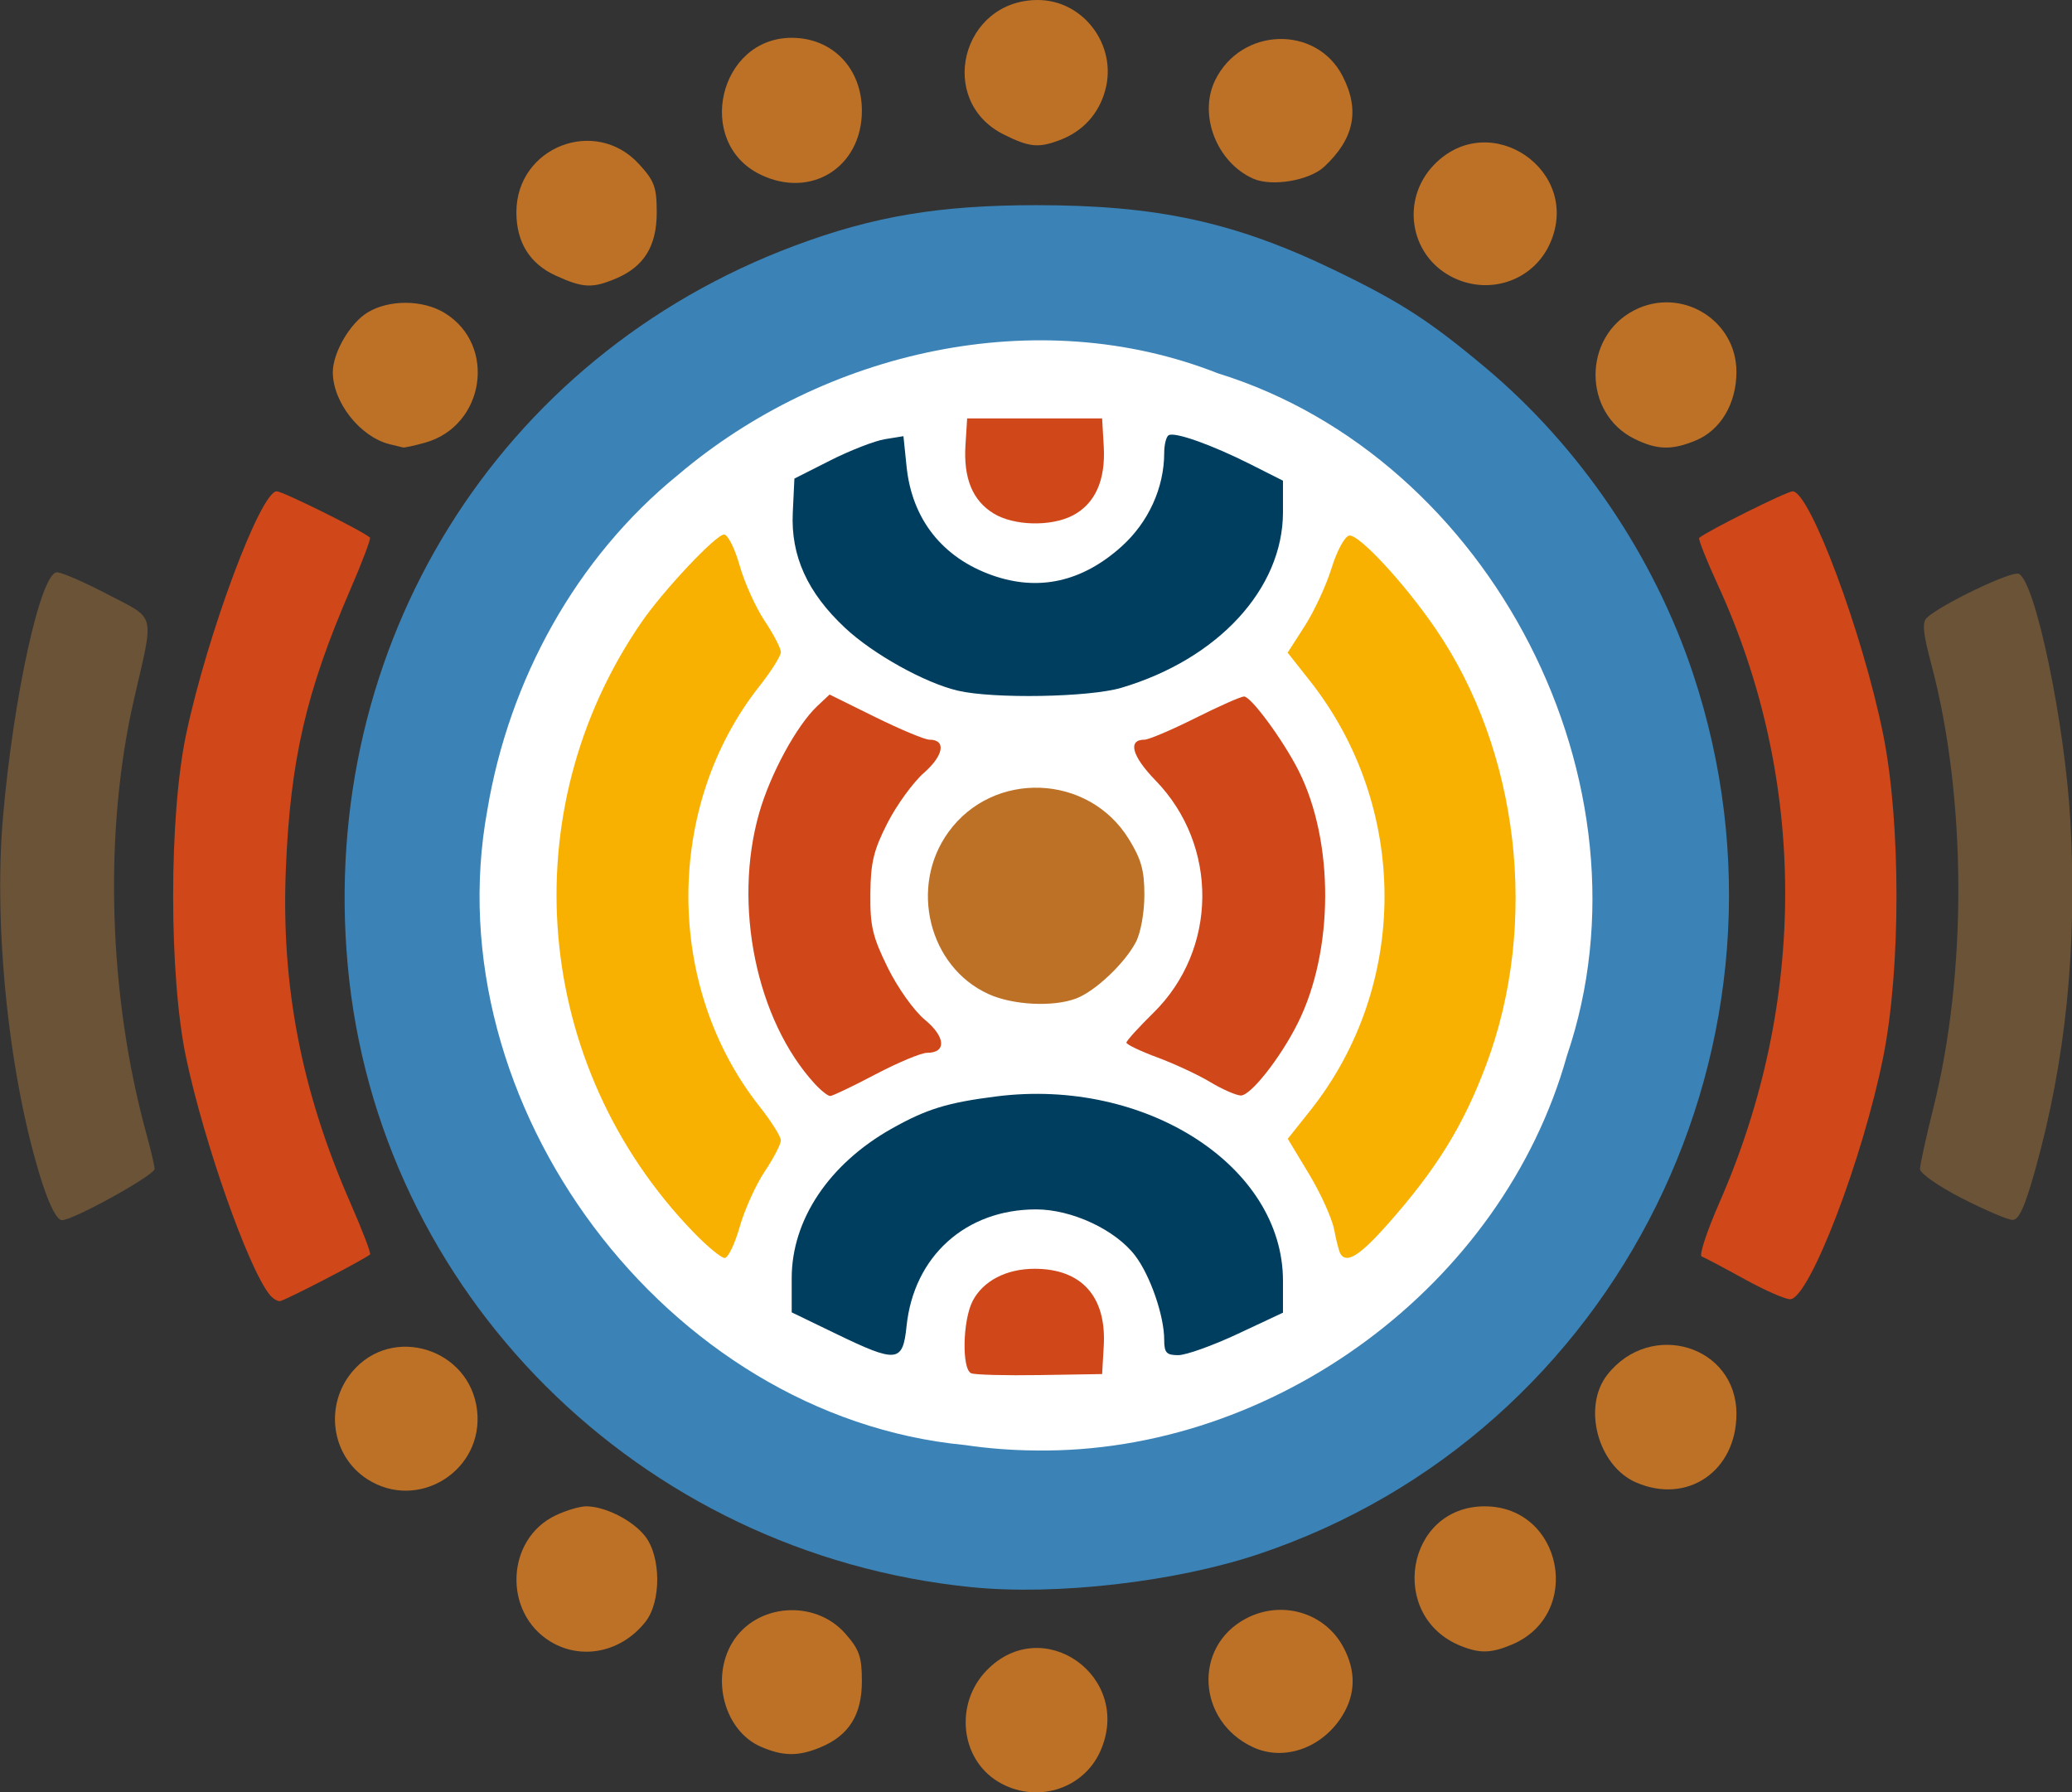 <?xml version="1.0" encoding="UTF-8" standalone="no"?>
<svg
   xmlns:dc="http://purl.org/dc/elements/1.1/"
   xmlns:cc="http://creativecommons.org/ns#"
   xmlns:rdf="http://www.w3.org/1999/02/22-rdf-syntax-ns#"
   xmlns:svg="http://www.w3.org/2000/svg"
   xmlns="http://www.w3.org/2000/svg"
   xmlns:sodipodi="http://sodipodi.sourceforge.net/DTD/sodipodi-0.dtd"
   xmlns:inkscape="http://www.inkscape.org/namespaces/inkscape"
   version="1.1"
   id="svg44"
   width="717.713"
   height="620.759"
   viewBox="0 0 717.713 620.759"
   sodipodi:docname="indigenous-languages.svg"
   inkscape:version="1.0.1 (0767f8302a, 2020-10-17)">
  <rect x="0" y="0" width="717.713" height="620.759" fill="#333333" stroke="none"/>
  <defs
     id="defs48" />
  <sodipodi:namedview
     pagecolor="#ffffff"
     bordercolor="#666666"
     borderopacity="1"
     objecttolerance="10"
     gridtolerance="10"
     guidetolerance="10"
     inkscape:pageopacity="0"
     inkscape:pageshadow="2"
     inkscape:window-width="1920"
     inkscape:window-height="1016"
     id="namedview46"
     showgrid="false"
     inkscape:zoom="0.41339264"
     inkscape:cx="217.63139"
     inkscape:cy="195.43726"
     inkscape:window-x="0"
     inkscape:window-y="27"
     inkscape:window-maximized="1"
     inkscape:current-layer="g52"
     fit-margin-top="0"
     fit-margin-left="0"
     fit-margin-right="0"
     fit-margin-bottom="0"
     inkscape:document-rotation="0" />
  <g
     inkscape:groupmode="layer"
     inkscape:label="Image"
     id="g52"
     transform="translate(-529.387,-41)">
    <g
       id="g429"
       transform="matrix(1.87,0,0,1.87,-460.498,-35.665)">
      <path
         style="fill:#3b83b7;fill-opacity:1"
         d="M 709.235,334.965 C 647.708,328.743 599.28,280.425 593.757,219.75 588.367,160.538 621.548,107.107 676.489,86.529 691.111,81.053 703.334,79 721.319,79 c 22.413,0 36.756,3.121 55.181,12.009 12.23,5.899 17.65,9.399 28.021,18.094 17.46,14.639 31.193,34.892 38.443,56.695 22.438,67.482 -13.703,140.693 -80.491,163.056 -15.413,5.161 -37.533,7.7 -53.237,6.112 z"
         id="path738"
         mask="none" />
      <g
         id="g366">
        <g
           id="g305">
          <g
             id="g245">
            <path
               id="path742"
               style="fill:#ffffff"
               d="m 708,308.637 c -55.252,-5.333 -98.363,-63.147 -88.376,-117.614 4.019,-24.039 16.352,-46.65 35.352,-62.092 27.024,-22.927 66.491,-31.997 99.974,-18.787 50.668,15.672 81.761,76.124 64.646,126.403 -11.896,42.577 -54.247,73.682 -98.308,73.11 -4.446,-0.028 -8.89,-0.367 -13.288,-1.022 z" />
            <path
               style="fill:#000000"
               d="m 729.197,61.957 c 2.811,-2.811 3.009,-3.463 2.588,-8.535 -0.25,-3.021 -1.046,-6.039 -1.767,-6.707 -1.049,-0.972 -1.149,-0.915 -0.501,0.285 0.446,0.825 -0.367,0.263 -1.806,-1.25 C 725.817,43.758 724.117,43 721.548,43 719.511,43 718,43.497 718,44.167 c 0,0.642 -0.293,0.874 -0.651,0.516 -0.358,-0.358 -1.291,0.129 -2.074,1.083 -0.848,1.033 -1.113,1.128 -0.657,0.234 0.658,-1.288 0.529,-1.307 -0.915,-0.137 -0.925,0.75 -1.458,1.724 -1.186,2.165 0.272,0.441 -0.07,0.99 -0.761,1.22 -0.768,0.256 -1.256,2.224 -1.256,5.061 0,3.979 0.473,5.074 3.312,7.667 C 716.473,64.406 718.01,65 721.639,65 c 3.698,0 5.066,-0.551 7.559,-3.043 z"
               id="path848" />
            <path
               style="fill:#bd7126;fill-opacity:1"
               d="M 715.334,65.936 C 702.757,59.71 707.445,41 721.582,41 c 8.449,0 14.739,8.38 12.508,16.666 -1.184,4.395 -4.135,7.65 -8.405,9.268 -3.973,1.505 -5.615,1.347 -10.351,-0.997 z"
               id="path846" />
            <path
               style="fill:#000000"
               d="m 774.173,68.981 c 4.526,-4.526 4.583,-10.379 0.142,-14.82 -4.067,-4.068 -7.998,-4.88 -12.735,-2.632 -2.008,0.953 -3.417,1.967 -3.131,2.253 0.286,0.286 -0.26,1.091 -1.214,1.789 -1.241,0.908 -1.707,2.577 -1.638,5.871 0.219,10.456 11.202,14.914 18.576,7.539 z"
               id="path844" />
            <path
               style="fill:#bd7126;fill-opacity:1"
               d="m 761.5,74.094 c -6.764,-2.997 -10.189,-11.803 -7.08,-18.205 4.796,-9.875 18.772,-10.314 23.654,-0.744 3.202,6.276 2.125,11.543 -3.417,16.72 -2.76,2.578 -9.711,3.755 -13.157,2.228 z"
               id="path842" />
            <path
               style="fill:#000000"
               d="m 681.185,70.735 c 0.431,-0.679 0.791,-0.828 0.8,-0.33 0.008,0.498 0.905,0.1 1.992,-0.884 1.087,-0.984 1.735,-2.178 1.441,-2.655 C 685.123,66.39 685.359,66 685.941,66 686.527,66 687,64.023 687,61.577 c 0,-11.353 -14.28,-15.724 -20.115,-6.156 -3.557,5.833 -1.447,13.527 4.429,16.155 3.477,1.555 8.627,1.116 9.87,-0.84 z"
               id="path840" />
            <path
               style="fill:#bd7126;fill-opacity:1"
               d="M 670.121,73.29 C 658.018,67.328 662.511,48 676,48 c 7.553,0 13,5.656 13,13.5 0,10.498 -9.481,16.42 -18.879,11.79 z"
               id="path838" />
            <path
               style="fill:#000000"
               d="M 809.532,90.551 C 811.439,89.754 813,88.828 813,88.492 c 0,-0.336 -0.562,-0.325 -1.25,0.023 -0.688,0.348 -0.48,6.31e-4 0.461,-0.772 4.525,-3.718 4.222,-11.109 -0.643,-15.679 -3.558,-3.343 -10.851,-3.124 -14.568,0.436 -5.465,5.235 -4.416,14.544 2,17.748 4.258,2.127 6.043,2.178 10.532,0.303 z"
               id="path836" />
            <path
               style="fill:#bd7126;fill-opacity:1"
               d="m 798.062,92.173 c -7.681,-4.119 -9.198,-14.342 -3.067,-20.667 10.315,-10.642 27.54,1.112 21.443,14.632 -3.147,6.978 -11.501,9.722 -18.376,6.035 z"
               id="path834" />
            <path
               style="fill:#000000"
               d="m 641.659,91 c 0.822,0 2.811,-1.315 4.418,-2.923 C 648.456,85.698 649,84.302 649,80.577 649,78.022 648.532,76 647.941,76 c -0.582,0 -0.821,-0.385 -0.531,-0.855 0.291,-0.47 -0.592,-1.907 -1.96,-3.192 -3.553,-3.337 -11.379,-3.308 -14.96,0.057 -1.402,1.317 -2.324,2.978 -2.051,3.692 0.274,0.714 0.062,1.298 -0.471,1.298 C 627.436,77 627,78.557 627,80.46 c 0,2.448 0.804,4.254 2.75,6.177 1.512,1.495 1.85,2.076 0.75,1.29 -1.846,-1.317 -1.894,-1.292 -0.624,0.327 1.508,1.922 6.846,3.802 8.956,3.155 C 639.564,91.184 640.836,91 641.659,91 Z"
               id="path832" />
            <path
               style="fill:#bd7126;fill-opacity:1"
               d="m 632.316,92.057 c -4.837,-2.196 -7.318,-6.185 -7.313,-11.757 0.012,-12.055 14.59,-17.776 22.712,-8.913 2.861,3.122 3.284,4.277 3.284,8.964 0,6.26 -2.371,10.071 -7.636,12.271 -4.32,1.805 -6.021,1.718 -11.048,-0.565 z"
               id="path830" />
            <path
               style="fill:#000000"
               d="m 829.872,117.25 c -1.244,-1.586 -1.208,-1.621 0.378,-0.378 1.666,1.306 2.195,2.128 1.372,2.128 -0.208,0 -0.995,-0.787 -1.75,-1.75 z"
               id="path828" />
            <path
               style="fill:#000000"
               d="m 844.742,119.433 c 3.084,-2.021 4.546,-6.027 3.927,-10.761 -0.462,-3.535 -3.388,-8.287 -4.449,-7.226 -0.252,0.252 -1.112,-0.195 -1.911,-0.994 C 841.511,99.654 839.571,99 838,99 c -1.571,0 -3.511,0.654 -4.31,1.452 -0.799,0.799 -1.68,1.225 -1.957,0.947 -1.216,-1.216 -4.732,5.108 -4.718,8.485 0.021,5.025 1.913,8.307 5.999,10.404 3.824,1.963 7.878,1.667 11.728,-0.856 z"
               id="path826" />
            <path
               style="fill:#bd7126;fill-opacity:1"
               d="m 832.121,122.29 c -9.589,-4.724 -9.638,-18.869 -0.083,-23.81 8.666,-4.481 18.965,1.715 18.958,11.405 -0.005,5.842 -2.912,10.764 -7.486,12.675 -4.439,1.855 -7.209,1.789 -11.389,-0.27 z"
               id="path824" />
            <path
               style="fill:#000000"
               d="m 609,119.941 c 0,-0.582 0.385,-0.821 0.855,-0.531 0.47,0.291 1.933,-0.619 3.25,-2.022 3.52,-3.747 3.4,-11.339 -0.237,-14.975 C 609.881,99.426 601,97.648 601,100.037 c 0,0.713 -0.281,1.016 -0.624,0.673 -0.343,-0.343 -1.356,0.165 -2.25,1.13 -0.981,1.058 -1.229,1.141 -0.626,0.207 0.869,-1.344 0.773,-1.369 -0.733,-0.189 -4.447,3.486 -3.929,13.296 0.902,17.096 2.784,2.19 11.331,2.934 11.331,0.986 z"
               id="path822" />
            <path
               style="fill:#bd7126;fill-opacity:1"
               d="m 601.5,123.267 c -5.456,-1.366 -10.5,-7.772 -10.5,-13.334 0,-3.6 3.18,-9.072 6.42,-11.048 3.984,-2.429 10.229,-2.397 14.281,0.074 9.735,5.936 7.458,20.957 -3.645,24.041 -1.956,0.543 -3.782,0.938 -4.057,0.878 -0.275,-0.061 -1.4,-0.336 -2.5,-0.611 z"
               id="path820" />
            <path
               style="fill:#000000"
               d="m 906.338,246.998 c 0.13,-1.926 0.587,-4.068 1.014,-4.759 0.427,-0.691 0.505,-2.115 0.172,-3.164 -0.333,-1.049 -0.1,-2.219 0.516,-2.6 0.617,-0.381 0.859,-1.742 0.537,-3.023 -0.322,-1.281 -0.131,-2.61 0.424,-2.953 0.555,-0.343 1.026,-2.508 1.048,-4.811 0.021,-2.303 0.268,-10.863 0.547,-19.022 0.343,-9.994 0.151,-15.265 -0.587,-16.154 -0.602,-0.726 -0.802,-2.487 -0.444,-3.913 0.358,-1.426 0.313,-3.382 -0.1,-4.346 -0.413,-0.964 -0.653,-2.99 -0.532,-4.502 0.12,-1.512 -0.223,-2.75 -0.763,-2.75 -0.54,0 -0.746,-0.902 -0.457,-2.005 0.288,-1.103 -0.017,-2.658 -0.68,-3.456 -0.662,-0.798 -0.921,-1.909 -0.575,-2.468 1.047,-1.694 -3.508,-16.737 -5.068,-16.737 -0.764,0 -1.389,0.375 -1.389,0.833 0,0.458 -0.338,0.744 -0.75,0.635 -1.407,-0.372 -5.25,1.33 -5.25,2.325 0,0.545 -0.434,0.724 -0.964,0.396 -0.53,-0.328 -1.88,0.321 -3,1.441 -2.048,2.048 -2.681,4.035 -1.286,4.038 0.412,0.001 0.848,1.4 0.968,3.109 0.12,1.709 0.679,3.662 1.241,4.34 0.563,0.678 0.757,1.499 0.432,1.824 -0.325,0.325 -0.239,1.161 0.191,1.857 0.43,0.696 0.903,2.414 1.05,3.817 0.147,1.403 0.451,4.351 0.675,6.551 1.572,15.462 1.722,32.912 0.376,43.963 -0.801,6.579 -1.235,12.542 -0.963,13.25 0.272,0.708 -0.057,1.287 -0.73,1.287 -0.731,0 -1.013,0.805 -0.701,1.999 0.288,1.099 0.084,2.27 -0.452,2.601 -0.536,0.331 -0.738,1.217 -0.45,1.969 0.288,0.752 0.064,1.652 -0.5,2 -0.563,0.348 -0.783,1.263 -0.488,2.032 0.295,0.769 0.071,1.399 -0.499,1.399 -0.581,0 -0.757,0.879 -0.401,2 0.378,1.192 0.18,2 -0.492,2 -0.62,0 -0.844,0.457 -0.498,1.016 0.345,0.559 1.047,0.757 1.559,0.441 C 889.581,257.141 890,257.385 890,258 c 0,0.615 0.45,0.84 1,0.5 0.55,-0.34 1,-0.15 1,0.422 0,0.572 2.138,2.135 4.75,3.475 l 4.75,2.435 2.3,-7.166 c 1.265,-3.941 2.407,-8.741 2.538,-10.668 z"
               id="path818" />
            <path
               style="fill:#6a5337;fill-opacity:1"
               d="m 892.75,262.938 c -4.274,-2.185 -7.75,-4.612 -7.75,-5.41 0,-0.796 1.105,-5.853 2.456,-11.238 6.326,-25.22 6.18,-57.677 -0.371,-82.29 -1.551,-5.826 -1.727,-7.748 -0.79,-8.611 2.688,-2.477 15.582,-8.65 16.962,-8.121 3.055,1.172 8.589,27.614 9.599,45.865 1.286,23.241 -0.843,44.284 -6.538,64.617 -1.916,6.843 -3.01,9.237 -4.204,9.2 -0.887,-0.028 -5.101,-1.833 -9.364,-4.012 z"
               id="path816" />
            <path
               style="fill:#000000"
               d="M 546.812,261.977 C 549.115,260.864 551,259.487 551,258.918 c 0,-0.57 0.45,-0.758 1,-0.418 0.55,0.34 1,0.115 1,-0.5 0,-0.615 0.377,-0.885 0.837,-0.601 0.46,0.284 0.717,-0.702 0.572,-2.191 -0.292,-2.979 -4.412,-23.814 -5.182,-26.208 -1.11,-3.446 -1.568,-28.926 -0.72,-40 0.525,-6.848 2.953,-19.937 4.885,-26.325 1.37,-4.531 1.339,-4.945 -0.502,-6.786 -1.079,-1.079 -2.395,-1.693 -2.925,-1.366 C 549.434,154.85 549,154.672 549,154.126 c 0,-0.994 -3.843,-2.696 -5.25,-2.325 -0.412,0.109 -0.75,-0.278 -0.75,-0.861 0,-0.582 -0.412,-0.805 -0.915,-0.494 -0.503,0.311 -1.143,-5e-5 -1.421,-0.691 -0.292,-0.723 -0.605,-0.407 -0.738,0.744 -0.127,1.1 -0.287,2.45 -0.355,3 -0.068,0.55 -0.476,1.562 -0.907,2.25 -0.43,0.688 -0.504,1.7 -0.165,2.25 0.34,0.55 0.089,1 -0.558,1 -0.683,0 -0.957,0.838 -0.653,2 0.288,1.1 0.083,2 -0.455,2 -0.538,0 -0.879,1.012 -0.758,2.25 0.121,1.238 -0.051,2.925 -0.383,3.75 -3.43,8.533 -4.715,43.755 -2.241,61.445 0.919,6.57 1.969,12.42 2.334,13 0.365,0.58 0.541,1.802 0.391,2.716 -0.15,0.914 0.179,1.941 0.731,2.282 0.552,0.341 0.768,1.236 0.48,1.987 -0.288,0.752 -0.036,1.668 0.56,2.037 0.596,0.369 0.849,1.051 0.561,1.517 -0.288,0.466 0.002,2.122 0.645,3.681 0.643,1.559 1.072,3.243 0.954,3.742 -0.158,0.671 1.411,2.32 2.453,2.576 0.034,0.008 1.947,-0.895 4.25,-2.008 z"
               id="path814" />
            <path
               style="fill:#6a5337;fill-opacity:1"
               d="m 537.165,260.079 c -6.027,-18.714 -9.056,-46.898 -7.268,-67.642 C 531.834,169.958 536.893,147 539.908,147 c 0.877,0 5.125,1.85 9.44,4.111 8.991,4.711 8.58,3.062 4.827,19.389 -5.65,24.579 -4.793,54.686 2.292,80.5 0.83,3.025 1.514,5.95 1.52,6.5 0.013,1.164 -15.048,9.5 -17.164,9.5 -0.887,0 -2.276,-2.628 -3.658,-6.921 z"
               id="path812" />
            <path
               style="fill:#000000"
               d="m 865.332,270.583 c 7.013,-16.545 10.941,-32.275 12.864,-51.503 1.919,-19.189 -1.104,-42.921 -8.056,-63.264 C 866.315,144.626 861.986,135 860.778,135 859.111,135 847,141.351 847,142.226 c 0,0.462 1.164,3.138 2.587,5.946 1.423,2.808 4.129,9.813 6.014,15.567 10.241,31.262 8.265,70.362 -5.03,99.535 -1.811,3.974 -3.398,7.648 -3.527,8.164 -0.253,1.016 11.388,7.229 13.545,7.229 0.724,0 2.858,-3.638 4.742,-8.083 z"
               id="path810" />
            <path
               style="fill:#d0471a;fill-opacity:1"
               d="m 852.5,277.922 c -3.85,-2.12 -7.423,-4.011 -7.941,-4.202 -0.517,-0.191 0.964,-4.691 3.293,-9.999 16.351,-37.282 16.227,-78.446 -0.346,-114.489 -2.091,-4.548 -3.623,-8.422 -3.404,-8.61 C 845.58,139.354 860.336,132 861.401,132 c 3.194,0 12.994,26.299 16.769,45 3.291,16.307 3.299,43.38 0.016,59.78 -3.779,18.878 -13.606,44.528 -17.186,44.859 -0.825,0.076 -4.65,-1.596 -8.5,-3.717 z"
               id="path808" />
            <path
               style="fill:#000000"
               d="m 589.261,275.5 c 3.154,-1.65 5.736,-3.316 5.737,-3.702 10e-4,-0.386 -1.529,-4.211 -3.4,-8.5 -15.788,-36.191 -15.67,-78.13 0.321,-113.642 1.695,-3.764 3.081,-7.169 3.081,-7.568 0,-0.399 -3.175,-2.383 -7.055,-4.41 l -7.055,-3.685 -3.292,7.253 c -10.865,23.94 -16.114,53.7 -13.744,77.923 1.257,12.849 4.661,29.381 8.098,39.331 3.889,11.258 8.343,20.214 9.999,20.104 0.866,-0.057 4.156,-1.454 7.31,-3.104 z"
               id="path806" />
            <path
               style="fill:#d0471a;fill-opacity:1"
               d="m 579.256,280.75 c -3.982,-5.035 -12.06,-27.964 -15.414,-43.75 -3.223,-15.169 -3.229,-44.777 -0.012,-60 3.913,-18.516 13.786,-45 16.776,-45 1.132,0 15.95,7.355 17.271,8.573 0.207,0.191 -1.431,4.528 -3.64,9.637 -8.215,19.003 -11.108,31.555 -11.938,51.79 -0.886,21.604 2.88,41.085 11.941,61.767 2.233,5.097 3.88,9.407 3.66,9.579 -1.462,1.143 -15.984,8.654 -16.731,8.654 -0.509,0 -1.369,-0.562 -1.913,-1.25 z"
               id="path804" />
            <path
               style="fill:#000000"
               d="m 842.454,313.584 c 4.898,-2.046 6.915,-5.619 6.292,-11.144 -0.457,-4.055 -3.352,-9.168 -4.526,-7.994 -0.252,0.252 -1.112,-0.195 -1.911,-0.994 -2.181,-2.181 -6.913,-1.78 -9.418,0.798 -1.202,1.238 -1.833,1.575 -1.401,0.75 0.432,-0.825 -0.227,-0.538 -1.463,0.638 -3.066,2.917 -3.911,10.364 -1.58,13.922 1.614,2.463 6.544,5.315 9.334,5.4 0.705,0.021 2.808,-0.598 4.672,-1.377 z"
               id="path802" />
            <path
               style="fill:#bd7126;fill-opacity:1"
               d="m 832.396,315.571 c -7.076,-3.08 -9.984,-14.011 -5.308,-19.956 8.038,-10.218 23.918,-5.389 23.908,7.27 -0.009,10.609 -9.11,16.817 -18.6,12.686 z"
               id="path800" />
            <path
               style="fill:#000000"
               d="m 610.75,313.011 c 1.788,-1.09 3.25,-2.268 3.25,-2.619 0,-0.35 -0.787,-0.052 -1.75,0.663 -0.963,0.715 -0.462,0.03 1.112,-1.522 2.46,-2.425 2.788,-3.378 2.332,-6.776 -0.519,-3.866 -4.227,-9.164 -5.754,-8.22 -0.423,0.261 -0.935,-0.022 -1.138,-0.631 -0.565,-1.696 -7.531,-1.314 -10.409,0.572 -5.431,3.559 -6.503,11.982 -2.018,15.859 1.169,1.01 1.562,1.546 0.875,1.191 -2.555,-1.32 -1.146,0.465 1.5,1.9 3.818,2.071 8.167,1.92 12,-0.417 z"
               id="path798" />
            <path
               style="fill:#bd7126;fill-opacity:1"
               d="m 597.401,314.98 c -6.705,-4.297 -8.022,-13.712 -2.787,-19.933 7.386,-8.778 21.817,-4.276 23.112,7.211 1.255,11.132 -10.917,18.75 -20.325,12.722 z"
               id="path796" />
            <path
               style="fill:#000000"
               d="m 726.532,134.551 c 1.907,-0.797 3.468,-1.724 3.468,-2.059 0,-0.336 -0.562,-0.325 -1.25,0.023 -0.688,0.348 -0.569,0.037 0.264,-0.691 1.684,-1.472 2.478,-6.696 1.492,-9.805 -0.575,-1.812 -1.479,-2.016 -8.823,-1.987 -9.999,0.039 -12.22,1.266 -11.404,6.299 0.525,3.235 4.076,7.851 6.914,8.988 2.425,0.971 5.852,0.689 9.339,-0.768 z"
               id="path782" />
            <path
               style="fill:#d0471a;fill-opacity:1"
               d="m 713.42,136.115 c -3.925,-2.394 -5.624,-6.524 -5.231,-12.718 L 708.5,118.5 h 12.5 12.5 l 0.301,5.202 c 0.361,6.255 -1.614,10.633 -5.768,12.781 -4.027,2.082 -10.877,1.91 -14.612,-0.369 z"
               id="path780" />
            <path
               style="fill:#000000"
               d="M 733.131,166.56 C 750.895,162.794 764,150.11 764,136.681 v -5.385 l -6.75,-3.026 c -10.697,-4.795 -10.25,-4.785 -10.25,-0.228 0,8.023 -5.975,16.452 -14.932,21.066 -6.014,3.098 -15.757,3.176 -22.068,0.177 -8.276,-3.933 -15,-12.975 -15,-20.171 0,-3.81 -1.477,-4.242 -7,-2.045 -10.752,4.276 -10.233,3.707 -9.501,10.429 1.557,14.295 13.002,25.004 31.001,29.007 7.907,1.759 15.504,1.776 23.631,0.053 z"
               id="path778" />
            <path
               style="fill:#003e5f;fill-opacity:1"
               d="m 706.754,168.916 c -6.126,-1.444 -15.673,-6.76 -20.868,-11.62 -6.98,-6.529 -10.069,-13.333 -9.687,-21.341 l 0.301,-6.315 6.663,-3.369 c 3.665,-1.853 8.21,-3.62 10.099,-3.927 l 3.436,-0.558 0.583,5.654 c 1.004,9.723 6.633,16.854 15.881,20.117 8.562,3.021 16.641,1.222 23.923,-5.325 C 742.082,137.741 745,131.342 745,124.878 c 0,-1.518 0.368,-2.987 0.817,-3.265 1.107,-0.684 8.027,1.775 15.242,5.417 L 767,130.029 v 5.826 c 0,14.176 -11.993,27.212 -29.931,32.534 -5.951,1.766 -23.749,2.075 -30.314,0.528 z"
               id="path776" />
            <path
               style="fill:#000000"
               d="m 710,220.622 c 0,-0.208 -0.787,-0.995 -1.75,-1.75 -1.586,-1.244 -1.621,-1.208 -0.378,0.378 1.306,1.666 2.128,2.195 2.128,1.372 z"
               id="path774" />
            <path
               style="fill:#000000"
               d="m 725.001,224.25 c 3.8e-4,-0.412 1.17,-0.818 2.6,-0.9 3.329,-0.193 9.031,-5.703 10.497,-10.144 1.327,-4.02 0.669,-13.45 -0.977,-13.999 -0.623,-0.208 -0.909,-0.74 -0.635,-1.183 0.274,-0.443 -1.263,-2.397 -3.416,-4.342 -6.48,-5.855 -17.458,-6.041 -23.355,-0.396 -1.272,1.218 -1.591,1.764 -0.709,1.214 0.882,-0.55 0.292,0.2 -1.312,1.666 -1.604,1.466 -2.615,3.154 -2.246,3.75 0.369,0.596 0.222,1.084 -0.327,1.084 -0.548,0 -1.03,1.012 -1.071,2.25 -0.196,5.93 0.045,9.199 0.715,9.7 0.404,0.302 0.815,1.015 0.913,1.583 0.187,1.089 7.322,8.979 7.322,8.097 0,-0.282 1.238,0.134 2.75,0.923 2.885,1.505 9.249,1.984 9.251,0.697 z"
               id="path772" />
            <path
               style="fill:#bd7126;fill-opacity:1"
               d="m 712.459,225.12 c -11.075,-5.031 -14.752,-19.894 -7.423,-30.011 8.312,-11.475 25.907,-10.813 33.381,1.255 2.335,3.77 2.916,5.848 2.912,10.422 -0.003,3.256 -0.683,7.004 -1.581,8.713 -2.078,3.954 -7.543,9.112 -11.062,10.439 -4.268,1.609 -11.709,1.234 -16.226,-0.818 z"
               id="path770" />
            <path
               style="fill:#000000"
               d="m 762.418,237.915 c 1.428,-1.697 2.37,-3.449 2.095,-3.895 -0.276,-0.446 0.128,-1.052 0.896,-1.346 1.943,-0.746 5.37,-10.36 6.663,-18.696 1.73,-11.151 -1.845,-28.137 -7.113,-33.791 C 763.839,178.984 763.234,178 763.616,178 c 0.382,0 -0.121,-0.9 -1.116,-2 -0.995,-1.1 -2.528,-2.007 -3.405,-2.015 C 757.7,173.971 757.688,173.848 759,173 c 0.825,-0.533 1.119,-0.976 0.654,-0.985 -0.465,-0.008 -2.04,0.814 -3.5,1.828 -1.46,1.014 -5.017,2.894 -7.904,4.178 -2.888,1.284 -5.25,2.665 -5.25,3.068 0,0.403 1.385,1.898 3.077,3.322 1.692,1.424 2.705,2.603 2.25,2.621 -0.455,0.018 -0.152,0.582 0.673,1.254 0.825,0.672 1.609,1.67 1.743,2.218 0.134,0.548 1.131,3.471 2.217,6.496 2.347,6.536 2.542,12.013 0.654,18.288 -0.762,2.533 -1.137,4.855 -0.833,5.159 0.304,0.304 0.1,0.553 -0.453,0.553 -1.163,0 -3.801,5.016 -3.418,6.5 0.142,0.55 -0.043,0.699 -0.412,0.331 -0.368,-0.368 -1.925,0.736 -3.46,2.453 l -2.79,3.123 5.189,2.109 c 2.854,1.16 6.274,2.869 7.599,3.797 3.344,2.342 4.404,2.142 7.382,-1.397 z"
               id="path768" />
            <path
               style="fill:#d0471a;fill-opacity:1"
               d="m 753.5,241.403 c -2.2,-1.325 -6.588,-3.367 -9.75,-4.54 -3.163,-1.172 -5.749,-2.409 -5.749,-2.748 8.1e-4,-0.339 2.241,-2.814 4.978,-5.5 11.948,-11.725 12.132,-31.008 0.411,-43.068 C 739.005,181.035 738.185,178 741.353,178 c 0.779,0 5.012,-1.8 9.407,-4 4.395,-2.2 8.459,-4 9.031,-4 1.296,0 7.248,8.094 10.088,13.719 6.638,13.148 6.581,33.336 -0.133,46.781 -3.23,6.47 -8.785,13.507 -10.581,13.406 -0.916,-0.052 -3.465,-1.178 -5.665,-2.502 z"
               id="path766" />
            <path
               style="fill:#000000"
               d="m 687.038,238.938 c 0.377,-0.61 1.085,-1.064 1.573,-1.01 1.326,0.147 11.351,-4.326 11.371,-5.074 0.009,-0.356 -1.565,-2.035 -3.498,-3.733 -1.933,-1.697 -3.529,-3.31 -3.547,-3.583 -0.018,-0.273 -1.003,-2.643 -2.189,-5.267 -5.021,-11.105 -2.846,-25.335 5.284,-34.571 2.182,-2.478 3.967,-4.74 3.967,-5.025 0,-0.642 -7.218,-3.161 -8.25,-2.879 -0.412,0.113 -0.75,-0.272 -0.75,-0.854 0,-0.582 -0.45,-0.781 -1,-0.441 -0.55,0.34 -1,0.238 -1,-0.225 0,-0.464 -1.29,-1.605 -2.866,-2.536 -2.766,-1.634 -2.931,-1.615 -4.75,0.534 L 679.5,176.5 682,174.565 c 1.375,-1.064 0.786,-0.276 -1.308,1.752 -2.094,2.028 -3.53,4.136 -3.191,4.685 0.339,0.549 0.196,0.998 -0.319,0.998 -1.414,0 -4.845,8.7 -6.232,15.803 -1.966,10.068 0.544,27.547 4.528,31.531 0.785,0.785 1.149,1.706 0.808,2.046 -0.34,0.34 -0.068,0.619 0.607,0.619 0.674,0 0.965,0.422 0.646,0.939 -0.319,0.516 0.217,1.403 1.191,1.97 0.974,0.567 1.321,1.055 0.771,1.084 -0.55,0.029 0.125,0.982 1.5,2.117 1.375,1.135 1.868,1.731 1.095,1.323 -0.894,-0.472 -1.159,-0.344 -0.729,0.352 0.806,1.305 4.702,0.724 5.672,-0.846 z"
               id="path764" />
            <path
               style="fill:#d0471a;fill-opacity:1"
               d="m 680.283,241.75 c -10.831,-11.8 -15.2,-33.059 -10.308,-50.164 2.075,-7.255 6.955,-16.233 10.776,-19.822 l 2.261,-2.124 8.472,4.18 c 4.66,2.299 9.171,4.18 10.025,4.18 3.137,0 2.667,2.906 -0.989,6.116 -2.011,1.766 -5.057,5.95 -6.769,9.297 -2.572,5.03 -3.124,7.305 -3.182,13.106 -0.06,5.999 0.409,7.992 3.225,13.714 1.851,3.76 4.869,7.993 6.886,9.655 3.831,3.158 4.023,6.111 0.398,6.111 -1.091,0 -5.402,1.8 -9.579,4 -4.177,2.2 -7.945,4 -8.373,4 -0.428,0 -1.708,-1.012 -2.843,-2.25 z"
               id="path762" />
            <path
               style="fill:#000000"
               d="m 793.183,255.678 c 18.123,-26.45 19.778,-62.235 4.191,-90.612 -3.655,-6.654 -11.186,-16.709 -15.587,-20.813 l -2.41,-2.247 -1.259,4.913 c -0.693,2.702 -2.577,6.992 -4.188,9.532 -1.611,2.54 -2.925,4.941 -2.919,5.334 0.005,0.393 1.615,2.735 3.577,5.203 8.334,10.485 13.373,25.511 13.399,39.948 0.025,14.151 -5.19,29.748 -13.399,40.076 -1.962,2.468 -3.571,4.771 -3.577,5.117 -0.005,0.346 1.531,3.187 3.413,6.313 1.882,3.126 3.741,7.567 4.13,9.868 l 0.707,4.184 4.967,-5.497 c 2.732,-3.023 6.763,-8.117 8.957,-11.32 z"
               id="path760" />
            <path
               style="fill:#f8b100;fill-opacity:1"
               d="m 777.65,273.242 c -0.258,-0.417 -0.784,-2.44 -1.17,-4.497 -0.386,-2.056 -2.477,-6.682 -4.646,-10.28 l -3.945,-6.541 4.119,-5.174 c 18.426,-23.143 18.401,-56.344 -0.062,-79.701 l -4.082,-5.164 3.18,-4.955 c 1.749,-2.725 3.978,-7.538 4.953,-10.693 0.994,-3.217 2.428,-5.87 3.264,-6.037 1.734,-0.348 10.147,8.706 15.946,17.162 15.579,22.717 19.292,54.668 9.406,80.933 -4.219,11.21 -9.126,19.159 -18.086,29.302 -5.253,5.946 -7.721,7.516 -8.877,5.645 z"
               id="path758" />
            <path
               style="fill:#000000"
               d="m 664.994,265.5 c 0.679,-2.2 2.593,-6.157 4.253,-8.794 l 3.018,-4.794 -2.022,-2.206 c -3.963,-4.322 -9.475,-14.022 -11.88,-20.906 -7.529,-21.551 -3.63,-45.046 10.382,-62.563 l 3.41,-4.263 -2.921,-4.747 c -1.607,-2.611 -3.501,-6.543 -4.209,-8.737 -0.708,-2.194 -1.503,-4.364 -1.766,-4.821 -0.643,-1.118 -5.526,3.603 -10.684,10.332 -21.575,28.141 -23.875,66.858 -5.78,97.292 5.182,8.716 15.06,20.295 16.224,19.019 0.407,-0.446 1.296,-2.611 1.975,-4.811 z"
               id="path756" />
            <path
               style="fill:#f8b100;fill-opacity:1"
               d="M 657.83,269.25 C 628.038,238.454 624.009,191.39 648.16,156.27 652.248,150.325 661.968,140 663.476,140 c 0.693,0 1.992,2.587 2.886,5.75 0.894,3.163 2.977,7.775 4.627,10.25 1.651,2.475 3.004,5.076 3.006,5.779 0.002,0.704 -1.786,3.545 -3.975,6.314 -17.546,22.197 -17.546,55.617 0,77.814 2.189,2.769 3.977,5.61 3.975,6.314 -0.002,0.704 -1.355,3.304 -3.006,5.779 -1.651,2.475 -3.733,7.088 -4.627,10.25 -0.894,3.163 -2.146,5.75 -2.782,5.75 -0.636,0 -3.224,-2.138 -5.751,-4.75 z"
               id="path754" />
            <path
               style="fill:#000000"
               d="m 757.25,285.73 6.75,-3.026 v -5.385 C 764,271.859 760.128,262 757.983,262 757.442,262 757,261.528 757,260.952 c 0,-4.052 -16.151,-12.4 -27.331,-14.126 -12.842,-1.983 -30.616,1.689 -37.054,7.656 -1.438,1.333 -2.615,2.141 -2.615,1.797 0,-1.558 -5.393,4.668 -7.968,9.2 -3.367,5.924 -5.021,15.771 -2.882,17.151 0.743,0.479 4.042,2.077 7.332,3.551 6.53,2.926 8.518,2.497 8.518,-1.835 0,-3.884 2.82,-9.558 6.799,-13.68 10.443,-10.819 25.416,-11.39 36.765,-1.4 5.487,4.83 8.383,10.493 8.414,16.453 0.025,4.828 -0.472,4.827 10.272,0.011 z"
               id="path752" />
            <path
               style="fill:#003e5f;fill-opacity:1"
               d="M 684.197,288.036 676,284.072 v -6.34 c 0,-10.802 6.913,-21.145 18.5,-27.676 6.479,-3.652 10.348,-4.841 19.505,-5.992 C 741.583,240.596 767,256.98 767,278.225 v 5.905 l -8.397,3.935 C 753.984,290.229 749.034,292 747.603,292 745.41,292 745,291.553 745,289.159 c 0,-4.445 -2.582,-11.922 -5.388,-15.601 C 735.955,268.763 727.89,265 721.272,265 c -13.032,0 -22.66,8.678 -23.997,21.628 -0.697,6.756 -1.779,6.872 -13.078,1.408 z"
               id="path750" />
            <path
               style="fill:#000000"
               d="m 729.066,292.965 c 2.843,-1.522 2.654,-8.245 -0.316,-11.215 -1.238,-1.238 -2.475,-2.289 -2.75,-2.336 -0.275,-0.048 -1.291,-0.434 -2.258,-0.86 -2.324,-1.023 -7.91,0.078 -10.319,2.033 -1.058,0.859 -1.249,1.27 -0.424,0.913 0.879,-0.38 0.74,-0.029 -0.335,0.848 -1.009,0.823 -2.074,3.277 -2.365,5.452 -0.489,3.648 -0.307,4.037 2.335,4.999 3.773,1.373 13.983,1.476 16.431,0.166 z"
               id="path748" />
            <path
               style="fill:#d0471a;fill-opacity:1"
               d="m 709.25,295.353 c -1.769,-0.736 -1.588,-9.799 0.267,-13.386 C 711.443,278.243 715.759,276 721,276 c 8.704,0 13.328,5.166 12.801,14.298 L 733.5,295.5 722,295.687 c -6.325,0.103 -12.062,-0.047 -12.75,-0.333 z"
               id="path746" />
            <path
               style="fill:#000000"
               d="m 810.834,342.354 c 3.66,-2.368 5.437,-7.635 4.168,-12.349 -0.581,-2.157 -1.563,-4.235 -2.183,-4.618 -0.733,-0.453 -0.868,-0.205 -0.386,0.708 0.408,0.772 -0.111,0.361 -1.152,-0.915 -2.683,-3.286 -8.812,-3.893 -12.969,-1.285 -5.774,3.622 -6.526,12.649 -1.453,17.424 4.187,3.94 8.942,4.292 13.975,1.035 z"
               id="path736" />
            <path
               style="fill:#bd7126;fill-opacity:1"
               d="M 800,345.879 C 786.313,340.437 789.759,320 804.364,320 c 14.44,0 18.352,20.042 5,25.621 -3.808,1.591 -5.869,1.648 -9.364,0.258 z"
               id="path734" />
            <path
               style="fill:#000000"
               d="m 645.567,341.937 c 1.304,-1.225 2.133,-2.612 1.843,-3.082 C 647.12,338.385 647.359,338 647.941,338 648.525,338 649,336.04 649,333.635 c 0,-5.483 -2.736,-9.176 -7.956,-10.74 -3.283,-0.984 -4.401,-0.877 -7.606,0.726 -2.066,1.033 -3.669,2.233 -3.562,2.665 0.107,0.432 -0.496,1.477 -1.34,2.321 -1.943,1.943 -1.993,7.792 -0.083,9.702 0.799,0.799 1.238,1.667 0.976,1.929 -0.262,0.262 0.296,1.103 1.24,1.869 1.487,1.206 1.604,1.192 0.877,-0.107 -0.461,-0.825 0.192,-0.437 1.452,0.862 1.886,1.945 2.99,2.269 6.245,1.832 2.175,-0.292 5.022,-1.533 6.326,-2.758 z"
               id="path732" />
            <path
               style="fill:#bd7126;fill-opacity:1"
               d="m 631.299,345.04 c -8.811,-5.373 -8.238,-18.994 0.985,-23.371 1.936,-0.918 4.478,-1.67 5.65,-1.67 3.499,0 8.586,2.573 10.899,5.514 2.981,3.79 3.023,12.13 0.08,15.871 -4.443,5.648 -11.83,7.181 -17.613,3.655 z"
               id="path730" />
            <path
               style="fill:#000000"
               d="m 773.244,361.499 c 0.959,-0.39 1.495,-1.112 1.191,-1.604 C 774.131,359.403 774.314,359 774.843,359 c 1.508,0 3.201,-5.956 2.521,-8.869 -0.338,-1.447 -1.571,-3.458 -2.739,-4.468 -1.169,-1.01 -1.493,-1.503 -0.72,-1.095 0.912,0.482 1.161,0.346 0.708,-0.386 -1.398,-2.261 -8.094,-3.508 -11.97,-2.229 -1.988,0.656 -3.915,1.68 -4.283,2.274 -0.423,0.684 -0.152,0.809 0.736,0.34 0.772,-0.408 0.28,0.172 -1.095,1.289 -3.401,2.762 -3.406,10.018 -0.008,13.635 1.264,1.346 2.684,2.209 3.154,1.919 0.47,-0.291 0.855,-0.083 0.855,0.461 0,2.045 5.768,1.854 11.244,-0.372 z"
               id="path728" />
            <path
               style="fill:#bd7126;fill-opacity:1"
               d="m 761.5,364.636 c -10.376,-4.777 -11.209,-18.569 -1.438,-23.809 6.6,-3.539 14.654,-1.212 18.111,5.234 2.356,4.393 2.313,8.63 -0.129,12.634 -3.678,6.031 -10.795,8.587 -16.544,5.94 z"
               id="path726" />
            <path
               style="fill:#000000"
               d="m 680.835,361.971 c 0.184,-0.541 0.711,-0.751 1.17,-0.468 0.459,0.284 1.771,-0.674 2.915,-2.129 3.174,-4.035 2.834,-10.499 -0.763,-14.526 -2.456,-2.748 -3.505,-3.182 -7.694,-3.182 -2.822,0 -5.014,0.491 -5.242,1.173 -0.215,0.645 -0.772,0.938 -1.237,0.65 -1.058,-0.654 -4.087,3.533 -3.382,4.673 0.285,0.46 0.041,0.837 -0.542,0.837 -1.589,0 -1.274,5.683 0.506,9.125 0.861,1.664 2.998,3.667 4.75,4.45 3.299,1.475 8.933,1.118 9.521,-0.604 z"
               id="path724" />
            <path
               style="fill:#bd7126;fill-opacity:1"
               d="m 670.27,364.517 c -6.7,-2.913 -9.334,-12.62 -5.244,-19.328 4.392,-7.204 15.267,-8.037 20.917,-1.602 2.592,2.952 3.057,4.294 3.057,8.812 0,6.208 -2.387,10.028 -7.636,12.221 -4.117,1.72 -6.96,1.693 -11.095,-0.104 z"
               id="path722" />
            <path
               style="fill:#000000"
               d="M 729.086,366.903 C 731.351,364.366 732,362.678 732,359.32 732,356.944 731.55,355 731,355 c -0.55,0 -0.887,-0.49 -0.75,-1.089 0.441,-1.92 -5.112,-5.311 -8.698,-5.311 -4.759,0 -8.169,2.074 -10.099,6.142 C 709.737,358.357 710.159,365 712.104,365 c 0.558,0 0.74,0.443 0.405,0.985 -0.335,0.542 0.876,1.915 2.691,3.053 4.717,2.957 10.076,2.133 13.886,-2.134 z"
               id="path720" />
            <path
               style="fill:#bd7126;fill-opacity:1"
               d="m 714.19,370.974 c -6.998,-4.267 -8.028,-14.45 -2.083,-20.585 10.404,-10.734 27.172,1.149 21.074,14.935 -3.186,7.202 -12.097,9.853 -18.991,5.65 z"
               id="path718" />
          </g>
        </g>
      </g>
    </g>
  </g>
</svg>
